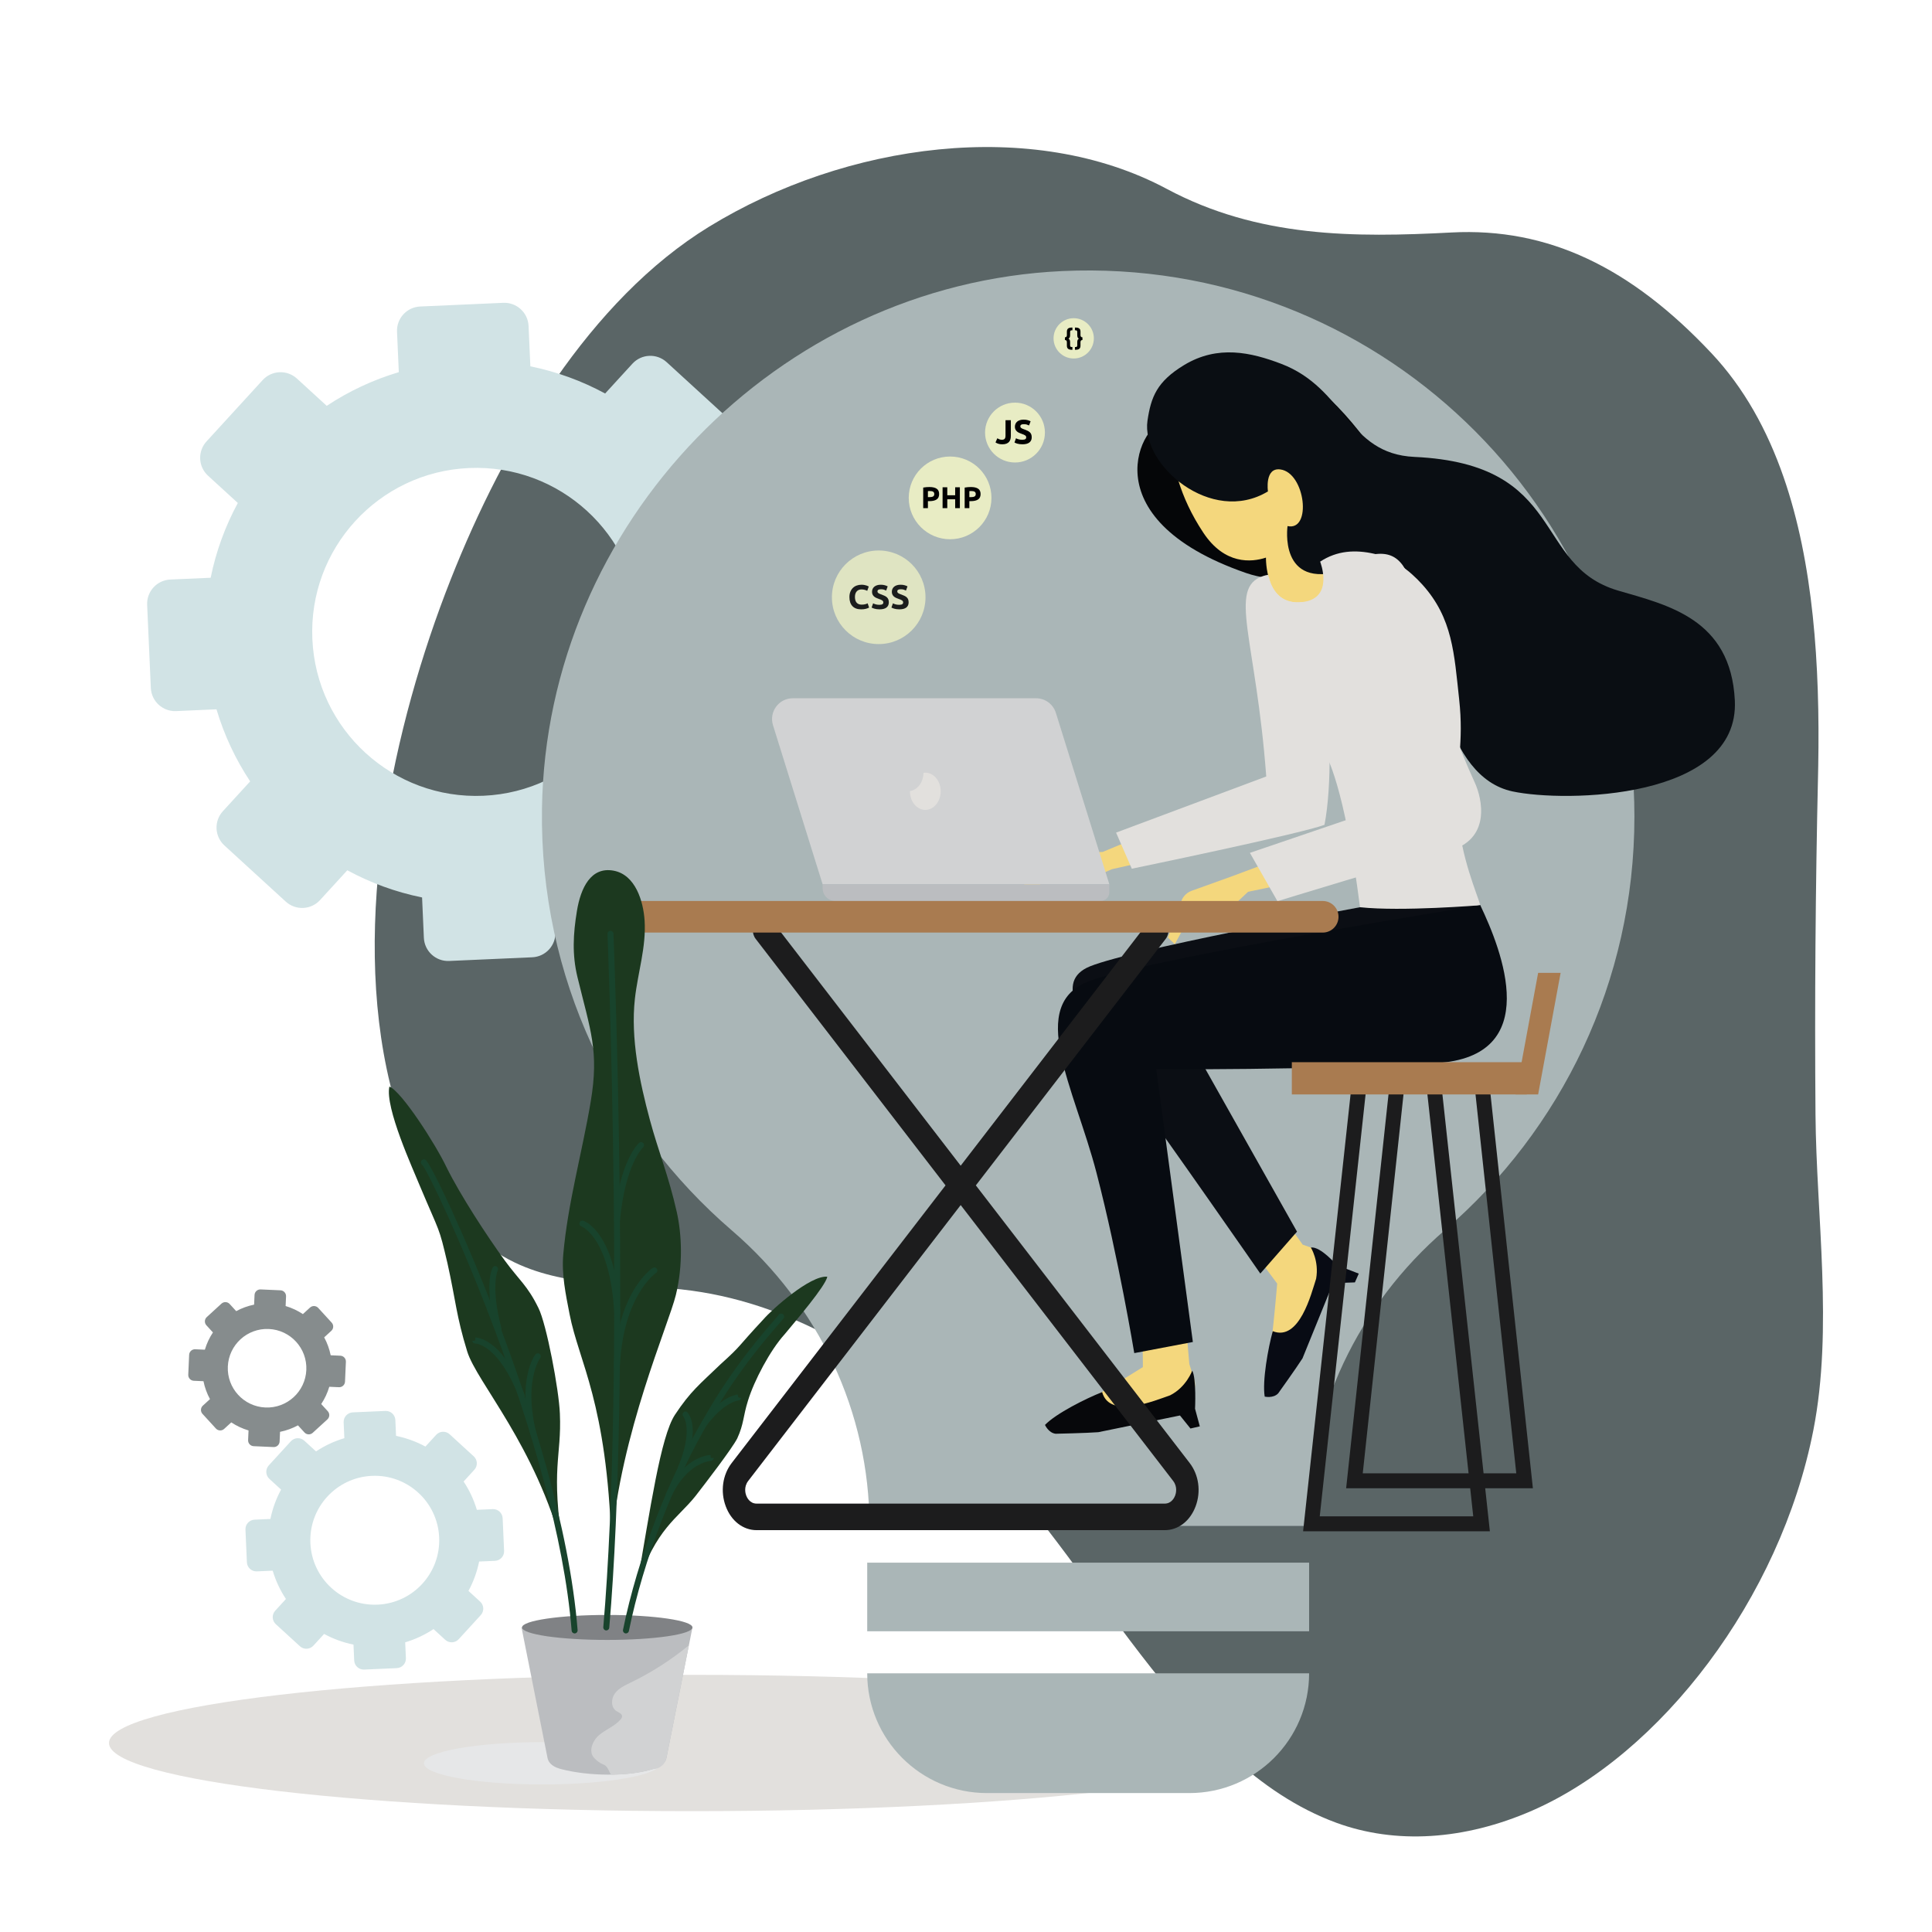 <svg xmlns="http://www.w3.org/2000/svg" xmlns:xlink="http://www.w3.org/1999/xlink" viewBox="0 0 1080 1080" width="1080" height="1080" preserveAspectRatio="xMidYMid meet" style="width: 100%; height: 100%; transform: translate3d(0px, 0px, 0px); content-visibility: visible;"><defs><clipPath id="__lottie_element_2"><rect width="1080" height="1080" x="0" y="0"></rect></clipPath><clipPath id="__lottie_element_4"><path d="M0,0 L1080,0 L1080,1080 L0,1080z"></path></clipPath></defs><g clip-path="url(#__lottie_element_2)"><g clip-path="url(#__lottie_element_4)" transform="matrix(1,0,0,1,0,0)" opacity="1" style="display: block;"><g transform="matrix(1.74,0,0,1.74,195.46,65.024)" opacity="1" style="display: block;"><g opacity="1" transform="matrix(1,0,0,1,238.451,277.73)"><path fill="rgb(90,101,102)" fill-opacity="1" d=" M232.477,42.916 C232.194,6.66 232.466,-29.701 233.296,-66.14 C233.319,-67.105 233.338,-68.071 233.355,-69.037 C233.935,-101.431 231.803,-134.216 222.21,-161.856 C216.98,-176.928 209.531,-190.47 199.093,-201.584 C173.152,-229.209 146.568,-242.04 115.527,-240.41 C84.342,-238.772 53.471,-238.689 24.061,-254.417 C-19.065,-277.48 -79.041,-269.209 -122.985,-242.265 C-161.137,-218.872 -188.73,-172.689 -206.039,-128.809 C-224.441,-82.158 -238.2,-19.17 -225.424,33.299 C-219.627,57.106 -206.023,80.648 -185.396,90.514 C-167.887,98.887 -147.572,96.937 -128.45,99.563 C-94.937,104.169 -64.857,123.065 -39.133,147.78 C0.285,185.651 28.396,252.073 78.498,270.48 C97.55,277.48 119.643,276.114 141.456,266.588 C182.693,248.577 221.165,198.528 231.792,144.361 C238.2,111.702 232.729,75.243 232.477,42.916z"></path></g></g><g transform="matrix(0.077,1.738,-1.738,0.077,441.446,161.75)" opacity="1" style="display: block;"><g opacity="1" transform="matrix(1,0,0,1,105.5,105.5)"><path fill="rgb(209,227,229)" fill-opacity="1" d=" M97.453,-21.155 C97.453,-21.155 84.479,-21.155 84.479,-21.155 C82.375,-29.581 79.049,-37.52 74.692,-44.773 C74.692,-44.773 83.869,-53.95 83.869,-53.95 C86.914,-56.995 86.914,-61.932 83.869,-64.976 C83.869,-64.976 64.977,-83.869 64.977,-83.869 C61.932,-86.914 56.996,-86.914 53.951,-83.869 C53.951,-83.869 44.773,-74.692 44.773,-74.692 C37.521,-79.049 29.582,-82.375 21.156,-84.479 C21.156,-84.479 21.156,-97.453 21.156,-97.453 C21.156,-101.759 17.665,-105.25 13.359,-105.25 C13.359,-105.25 -13.359,-105.25 -13.359,-105.25 C-17.665,-105.25 -21.156,-101.759 -21.156,-97.453 C-21.156,-97.453 -21.156,-84.479 -21.156,-84.479 C-29.581,-82.375 -37.521,-79.049 -44.773,-74.692 C-44.773,-74.692 -53.95,-83.869 -53.95,-83.869 C-56.995,-86.914 -61.932,-86.914 -64.977,-83.869 C-64.977,-83.869 -83.869,-64.976 -83.869,-64.976 C-86.914,-61.932 -86.914,-56.995 -83.869,-53.95 C-83.869,-53.95 -74.692,-44.773 -74.692,-44.773 C-79.049,-37.52 -82.375,-29.581 -84.479,-21.155 C-84.479,-21.155 -97.453,-21.155 -97.453,-21.155 C-101.759,-21.155 -105.25,-17.665 -105.25,-13.358 C-105.25,-13.358 -105.25,13.359 -105.25,13.359 C-105.25,17.665 -101.759,21.156 -97.453,21.156 C-97.453,21.156 -84.479,21.156 -84.479,21.156 C-82.375,29.581 -79.049,37.521 -74.692,44.774 C-74.692,44.774 -83.869,53.951 -83.869,53.951 C-86.914,56.996 -86.914,61.932 -83.869,64.977 C-83.869,64.977 -64.977,83.869 -64.977,83.869 C-61.932,86.914 -56.995,86.914 -53.95,83.869 C-53.95,83.869 -44.773,74.693 -44.773,74.693 C-37.521,79.05 -29.581,82.376 -21.156,84.479 C-21.156,84.479 -21.156,97.454 -21.156,97.454 C-21.156,101.759 -17.665,105.25 -13.359,105.25 C-13.359,105.25 13.359,105.25 13.359,105.25 C17.665,105.25 21.156,101.759 21.156,97.454 C21.156,97.454 21.156,84.479 21.156,84.479 C29.582,82.376 37.521,79.05 44.773,74.693 C44.773,74.693 53.951,83.869 53.951,83.869 C56.996,86.914 61.932,86.914 64.977,83.869 C64.977,83.869 83.869,64.977 83.869,64.977 C86.914,61.932 86.914,56.996 83.869,53.951 C83.869,53.951 74.692,44.774 74.692,44.774 C79.049,37.521 82.375,29.581 84.479,21.156 C84.479,21.156 97.453,21.156 97.453,21.156 C101.759,21.156 105.25,17.665 105.25,13.359 C105.25,13.359 105.25,-13.358 105.25,-13.358 C105.25,-17.665 101.759,-21.155 97.453,-21.155z M0,52.705 C-29.108,52.705 -52.705,29.108 -52.705,0 C-52.705,-29.108 -29.108,-52.705 0,-52.705 C29.108,-52.705 52.705,-29.108 52.705,0 C52.705,29.108 29.108,52.705 0,52.705z"></path></g></g><g transform="matrix(0.077,1.738,-1.738,0.077,278.618,785.484)" opacity="1" style="display: block;"><g opacity="1" transform="matrix(1,0,0,1,41.612,41.612)"><path fill="rgb(209,227,229)" fill-opacity="1" d=" M38.297,-8.314 C38.297,-8.314 33.199,-8.314 33.199,-8.314 C32.372,-11.626 31.065,-14.746 29.353,-17.596 C29.353,-17.596 32.96,-21.202 32.96,-21.202 C34.157,-22.399 34.157,-24.339 32.96,-25.536 C32.96,-25.536 25.535,-32.96 25.535,-32.96 C24.338,-34.157 22.399,-34.157 21.202,-32.96 C21.202,-32.96 17.595,-29.353 17.595,-29.353 C14.745,-31.066 11.625,-32.373 8.314,-33.2 C8.314,-33.2 8.314,-38.299 8.314,-38.299 C8.314,-39.991 6.942,-41.362 5.25,-41.362 C5.25,-41.362 -5.25,-41.362 -5.25,-41.362 C-6.942,-41.362 -8.315,-39.991 -8.315,-38.299 C-8.315,-38.299 -8.315,-33.2 -8.315,-33.2 C-11.626,-32.373 -14.745,-31.066 -17.595,-29.353 C-17.595,-29.353 -21.203,-32.96 -21.203,-32.96 C-22.399,-34.157 -24.338,-34.157 -25.535,-32.96 C-25.535,-32.96 -32.961,-25.536 -32.961,-25.536 C-34.157,-24.339 -34.157,-22.399 -32.961,-21.202 C-32.961,-21.202 -29.354,-17.596 -29.354,-17.596 C-31.065,-14.746 -32.373,-11.626 -33.199,-8.314 C-33.199,-8.314 -38.298,-8.314 -38.298,-8.314 C-39.99,-8.314 -41.362,-6.942 -41.362,-5.25 C-41.362,-5.25 -41.362,5.25 -41.362,5.25 C-41.362,6.941 -39.99,8.314 -38.298,8.314 C-38.298,8.314 -33.199,8.314 -33.199,8.314 C-32.373,11.625 -31.065,14.745 -29.354,17.596 C-29.354,17.596 -32.961,21.202 -32.961,21.202 C-34.157,22.399 -34.157,24.338 -32.961,25.535 C-32.961,25.535 -25.535,32.96 -25.535,32.96 C-24.338,34.156 -22.399,34.156 -21.203,32.96 C-21.203,32.96 -17.595,29.354 -17.595,29.354 C-14.745,31.066 -11.626,32.373 -8.315,33.199 C-8.315,33.199 -8.315,38.298 -8.315,38.298 C-8.315,39.99 -6.942,41.362 -5.25,41.362 C-5.25,41.362 5.25,41.362 5.25,41.362 C6.942,41.362 8.314,39.99 8.314,38.298 C8.314,38.298 8.314,33.199 8.314,33.199 C11.625,32.373 14.745,31.066 17.595,29.354 C17.595,29.354 21.202,32.96 21.202,32.96 C22.399,34.156 24.338,34.156 25.535,32.96 C25.535,32.96 32.96,25.535 32.96,25.535 C34.157,24.338 34.157,22.399 32.96,21.202 C32.96,21.202 29.353,17.596 29.353,17.596 C31.065,14.745 32.372,11.625 33.199,8.314 C33.199,8.314 38.297,8.314 38.297,8.314 C39.99,8.314 41.362,6.941 41.362,5.25 C41.362,5.25 41.362,-5.25 41.362,-5.25 C41.362,-6.942 39.99,-8.314 38.297,-8.314z M0,20.712 C-11.439,20.712 -20.712,11.439 -20.712,0 C-20.712,-11.439 -11.439,-20.713 0,-20.713 C11.439,-20.713 20.712,-11.439 20.712,0 C20.712,11.439 11.439,20.712 0,20.712z"></path></g></g><g transform="matrix(0.077,-1.738,1.738,0.077,103.09,807.142)" opacity="1" style="display: block;"><g opacity="1" transform="matrix(1,0,0,1,25.459,25.459)"><path fill="rgb(134,140,141)" fill-opacity="1" d=" M23.341,-5.067 C23.341,-5.067 20.234,-5.067 20.234,-5.067 C19.73,-7.085 18.934,-8.987 17.89,-10.724 C17.89,-10.724 20.088,-12.922 20.088,-12.922 C20.817,-13.651 20.817,-14.834 20.088,-15.564 C20.088,-15.564 15.563,-20.088 15.563,-20.088 C14.833,-20.817 13.651,-20.817 12.922,-20.088 C12.922,-20.088 10.724,-17.89 10.724,-17.89 C8.987,-18.934 7.085,-19.731 5.067,-20.234 C5.067,-20.234 5.067,-23.342 5.067,-23.342 C5.067,-24.373 4.231,-25.209 3.2,-25.209 C3.2,-25.209 -3.2,-25.209 -3.2,-25.209 C-4.231,-25.209 -5.067,-24.373 -5.067,-23.342 C-5.067,-23.342 -5.067,-20.234 -5.067,-20.234 C-7.085,-19.731 -8.987,-18.934 -10.724,-17.891 C-10.724,-17.891 -12.922,-20.088 -12.922,-20.088 C-13.651,-20.817 -14.834,-20.817 -15.563,-20.088 C-15.563,-20.088 -20.088,-15.564 -20.088,-15.564 C-20.817,-14.834 -20.817,-13.651 -20.088,-12.922 C-20.088,-12.922 -17.89,-10.724 -17.89,-10.724 C-18.934,-8.987 -19.73,-7.085 -20.234,-5.067 C-20.234,-5.067 -23.342,-5.067 -23.342,-5.067 C-24.373,-5.067 -25.209,-4.231 -25.209,-3.2 C-25.209,-3.2 -25.209,3.199 -25.209,3.199 C-25.209,4.23 -24.373,5.067 -23.342,5.067 C-23.342,5.067 -20.234,5.067 -20.234,5.067 C-19.73,7.085 -18.934,8.986 -17.89,10.724 C-17.89,10.724 -20.088,12.922 -20.088,12.922 C-20.817,13.651 -20.817,14.833 -20.088,15.562 C-20.088,15.562 -15.563,20.088 -15.563,20.088 C-14.834,20.817 -13.651,20.817 -12.922,20.088 C-12.922,20.088 -10.724,17.89 -10.724,17.89 C-8.987,18.934 -7.085,19.73 -5.067,20.233 C-5.067,20.233 -5.067,23.342 -5.067,23.342 C-5.067,24.373 -4.231,25.209 -3.2,25.209 C-3.2,25.209 3.2,25.209 3.2,25.209 C4.231,25.209 5.067,24.373 5.067,23.342 C5.067,23.342 5.067,20.233 5.067,20.233 C7.085,19.73 8.987,18.934 10.724,17.89 C10.724,17.89 12.922,20.088 12.922,20.088 C13.651,20.817 14.833,20.817 15.563,20.088 C15.563,20.088 20.088,15.562 20.088,15.562 C20.817,14.833 20.817,13.651 20.088,12.922 C20.088,12.922 17.89,10.724 17.89,10.724 C18.934,8.986 19.73,7.085 20.234,5.067 C20.234,5.067 23.341,5.067 23.341,5.067 C24.373,5.067 25.209,4.23 25.209,3.199 C25.209,3.199 25.209,-3.2 25.209,-3.2 C25.209,-4.231 24.373,-5.067 23.341,-5.067z M0,12.623 C-6.972,12.623 -12.624,6.972 -12.624,0 C-12.624,-6.972 -6.972,-12.624 0,-12.624 C6.972,-12.624 12.624,-6.972 12.624,0 C12.624,6.972 6.972,12.623 0,12.623z"></path></g></g><g transform="matrix(1.74,0,0,1.74,60.488,935.817)" opacity="1" style="display: block;"><g opacity="1" transform="matrix(1,0,0,1,187.579,22.146)"><path fill="rgb(226,224,221)" fill-opacity="1" d=" M187.329,0 C187.329,12.093 103.459,21.896 0,21.896 C-103.459,21.896 -187.329,12.093 -187.329,0 C-187.329,-12.093 -103.459,-21.896 0,-21.896 C103.459,-21.896 187.329,-12.093 187.329,0z"></path></g></g><g transform="matrix(1.74,0,0,1.74,301.168,142.999)" opacity="1" style="display: block;"><g opacity="1" transform="matrix(1,0,0,1,176.125,247.062)"><path fill="rgb(170,182,183)" fill-opacity="1" d=" M115.018,65.919 C87.238,89.895 70.644,124.281 70.644,160.978 C70.644,160.978 -69.88,160.978 -69.88,160.978 C-69.88,160.978 -69.88,160.97 -69.88,160.97 C-69.88,124.393 -86.265,89.982 -114,66.138 C-152.013,33.456 -175.875,-15.203 -175.09,-69.454 C-173.767,-161.026 -99.424,-237.935 -7.94,-242.161 C92.765,-246.812 175.875,-166.542 175.875,-66.861 C175.875,-13.774 152.278,33.762 115.018,65.919z M71.367,172.781 C71.367,172.781 -70.602,172.781 -70.602,172.781 C-70.602,172.781 -70.602,194.836 -70.602,194.836 C-70.602,194.836 71.367,194.836 71.367,194.836 C71.367,194.836 71.367,172.781 71.367,172.781z M71.367,208.335 C71.367,208.335 71.367,208.335 71.367,208.335 C71.367,208.335 -70.602,208.335 -70.602,208.335 C-70.602,229.586 -53.376,246.812 -32.126,246.812 C-32.126,246.812 32.891,246.812 32.891,246.812 C54.141,246.812 71.367,229.586 71.367,208.335z"></path></g></g><g transform="matrix(1.74,0,0,1.74,699.932,675.535)" opacity="1" style="display: block;"><g opacity="1" transform="matrix(1,0,0,1,13.053,29.677)"><path fill="rgb(244,215,125)" fill-opacity="1" d=" M-4.98,-29.427 C-4.98,-29.427 3.203,-18.049 3.203,-18.049 C3.203,-18.049 8.354,-16.239 8.354,-16.239 C10.269,-15.566 12.803,-12.527 12.11,-10.618 C8.561,-0.838 -3.054,25.614 -5.997,29.427 C-5.997,29.427 -9.921,26.16 -8.495,22.833 C-7.068,19.506 -4.995,-5.543 -4.995,-5.543 C-4.995,-5.543 -12.804,-16.038 -12.804,-16.038 C-12.804,-16.038 -4.98,-29.427 -4.98,-29.427z"></path></g></g><g transform="matrix(1.74,0,0,1.74,705.108,696.173)" opacity="1" style="display: block;"><g opacity="1" transform="matrix(1,0,0,1,15.772,24.736)"><path fill="rgb(8,11,20)" fill-opacity="1" d=" M8.423,-18.409 C8.423,-18.409 3.232,-24.486 0.122,-24.051 C0.122,-24.051 2.846,-19.751 1.822,-14.02 C0.281,-9.276 -3.543,6.201 -12.112,2.835 C-13.579,8.143 -15.523,18.781 -14.699,23.851 C-14.699,23.851 -11.954,24.486 -10.37,22.813 C-10.37,22.813 -4.533,14.671 -2.558,11.564 C-2.558,11.564 7.264,-12.6 7.264,-12.6 C7.264,-12.6 14.278,-12.843 14.278,-12.843 C14.278,-12.843 15.522,-15.66 15.522,-15.66 C15.522,-15.66 8.423,-18.409 8.423,-18.409z"></path></g></g><g transform="matrix(1.74,0,0,1.74,589.272,505.59)" opacity="1" style="display: block;"><g opacity="1" transform="matrix(1,0,0,1,70.753,59.418)"><path fill="rgb(11,14,20)" fill-opacity="1" d=" M27.511,-58.525 C27.511,-58.525 -50.235,-44.26 -60.369,-39.018 C-70.503,-33.776 -61.936,-21.471 -48.252,-2.792 C-34.567,15.887 -4.518,59.169 -4.518,59.169 C-4.518,59.169 7.269,45.701 7.269,45.701 C7.269,45.701 -26.473,-14.204 -26.473,-14.204 C-26.473,-14.204 54.539,-12.561 62.522,-21.995 C70.503,-31.427 70.239,-44.127 66.15,-59.169 C66.15,-59.169 27.511,-58.525 27.511,-58.525z"></path></g></g><g transform="matrix(1.74,0,0,1.74,607.149,196.733)" opacity="1" style="display: block;"><g opacity="1" transform="matrix(1,0,0,1,54.713,38.666)"><path fill="rgb(5,6,8)" fill-opacity="1" d=" M-28.838,-16.627 C-36.534,-16.808 -54.463,14.664 -3.296,32.369 C14.177,38.415 47.569,30.983 54.463,21.846 C54.463,21.846 26.766,-38.415 -2.654,-35.485 C-27.216,-33.039 -28.838,-16.627 -28.838,-16.627z"></path></g></g><g transform="matrix(1.708,-0.331,0.331,1.708,566.452,466.346)" opacity="1" style="display: block;"><g opacity="1" transform="matrix(1,0,0,1,40.63,10.007)"><path fill="rgb(244,215,125)" fill-opacity="1" d=" M-40.38,6.126 C-40.38,6.126 -28.774,-1.33 -28.774,-1.33 C-28.774,-1.33 -13.501,1.037 -13.501,1.037 C-13.501,1.037 38.617,-9.757 38.617,-9.757 C38.617,-9.757 40.38,5.517 40.38,5.517 C40.38,5.517 -11.633,7.043 -11.633,7.043 C-11.633,7.043 -17.204,8.298 -17.204,8.298 C-18.825,8.663 -20.523,8.428 -21.984,7.637 C-21.984,7.637 -28.942,3.871 -28.942,3.871 C-28.942,3.871 -39.165,9.757 -39.165,9.757 C-39.165,9.757 -40.38,6.126 -40.38,6.126z"></path></g></g><g transform="matrix(1.708,-0.331,0.331,1.708,598.707,337.734)" opacity="1" style="display: block;"><g opacity="1" transform="matrix(1,0,0,1,41.409,43.706)"><path fill="rgb(226,224,221)" fill-opacity="1" d=" M20.914,-40.842 C8.931,-39.295 14.834,-21.449 9.639,22.583 C9.639,22.583 -41.16,31.11 -41.16,31.11 C-41.16,31.11 -38.408,43.456 -38.408,43.456 C-38.408,43.456 16.652,42.785 25.051,41.398 C34.266,18.586 41.16,-43.456 20.914,-40.842z"></path></g></g><g transform="matrix(1.74,0,0,1.74,651.688,212.989)" opacity="1" style="display: block;"><g opacity="1" transform="matrix(1,0,0,1,28.241,36.48)"><path fill="rgb(244,215,125)" fill-opacity="1" d=" M27.992,23.742 C22.636,28.728 23.497,34.852 15.707,34.528 C3.554,36.23 3.938,20.254 3.938,20.254 C-0.736,21.801 -9.325,22.57 -16.161,12.283 C-23.942,0.575 -26.102,-9.884 -27.253,-19.801 C-27.992,-26.163 -25.305,-30.274 -14.567,-33.246 C-3.828,-36.23 4.13,-32.994 12.915,-21.561 C20.105,-12.176 21.341,9.864 21.341,9.864 C23.234,13.914 27.992,23.742 27.992,23.742z"></path></g></g><g transform="matrix(1.74,0,0,1.74,637.385,192.258)" opacity="1" style="display: block;"><g opacity="1" transform="matrix(1,0,0,1,96.421,73.815)"><path fill="rgb(10,14,19)" fill-opacity="1" d=" M-31.336,-1.056 C-52.081,5.27 -49.089,-15.295 -49.089,-15.295 C-41.212,-13.556 -43.367,-32.428 -51.4,-33.494 C-56.519,-34.173 -55.382,-26.435 -55.382,-26.435 C-73.635,-15.408 -96.171,-35.084 -94.086,-49.15 C-92.96,-56.747 -91.086,-61.732 -82.286,-67.046 C-71.491,-73.564 -60.819,-71.114 -51.147,-67.434 C-30.34,-59.521 -29.993,-38.518 -8.311,-37.517 C40.886,-35.244 29.442,-2.672 57.125,5.432 C73.036,10.09 93.327,14.484 94.612,40.739 C96.172,72.582 40.112,73.564 23.181,69.947 C1.143,65.242 -1.781,28.435 -6.346,14.569 C-11.976,-2.535 -17.597,-5.245 -31.336,-1.056z"></path></g></g><g transform="matrix(1.74,0,0,1.74,699.753,306.778)" opacity="1" style="display: block;"><g opacity="1" transform="matrix(1,0,0,1,36.83,58.421)"><path fill="rgb(226,224,221)" fill-opacity="1" d=" M36.58,56.088 C36.58,56.088 11.23,58.171 -2.06,56.732 C-7.121,17.024 -13.052,7.825 -13.052,7.825 C-26.719,6.128 -30.756,1.741 -30.751,-4.837 C-33.042,-31.37 -36.58,-45.901 -36.58,-45.901 C-34.774,-48.833 -31.359,-49.489 -31.359,-49.489 C-31.359,-49.489 -30.034,-40.195 -20.498,-41.32 C-10.209,-42.534 -14.867,-54.295 -14.867,-54.295 C-9.372,-57.898 -3.527,-58.171 2.526,-56.812 C8.581,-55.454 13.799,-51.544 17.956,-46.937 C27.742,-36.095 28.194,-24.645 29.786,-10.127 C31.379,4.392 28.761,9.92 29.563,27.6 C30.131,40.126 35.78,52.996 36.58,56.088z"></path></g></g><g transform="matrix(1.708,-0.33,0.33,1.708,644.057,480.871)" opacity="1" style="display: block;"><g opacity="1" transform="matrix(1,0,0,1,41.257,14.062)"><path fill="rgb(244,215,125)" fill-opacity="1" d=" M-41.007,11.295 C-41.007,11.295 -34.25,0.17 -34.25,0.17 C-33.381,-1.004 -32.084,-1.787 -30.642,-2.012 C-30.642,-2.012 -16.916,-4.149 -16.916,-4.149 C-16.916,-4.149 40.39,-13.812 40.39,-13.812 C40.39,-13.812 41.007,0.88 41.007,0.88 C41.007,0.88 -12.92,1.751 -12.92,1.751 C-12.92,1.751 -17.991,4.956 -17.991,4.956 C-19.467,5.889 -21.234,6.196 -22.964,5.822 C-22.964,5.822 -31.202,4.038 -31.202,4.038 C-31.202,4.038 -39.23,13.812 -39.23,13.812 C-39.23,13.812 -41.007,11.295 -41.007,11.295z"></path></g></g><g transform="matrix(1.708,-0.33,0.33,1.708,669.522,328.037)" opacity="1" style="display: block;"><g opacity="1" transform="matrix(1,0,0,1,38.87,52.15)"><path fill="rgb(226,224,221)" fill-opacity="1" d=" M7.678,-42.941 C9.998,-48.222 12.264,-51.9 18.605,-51.671 C36.355,-51.03 24.154,-24.689 36.639,26.586 C37.904,31.782 38.62,45.678 23.911,46.506 C9.202,47.334 -32.868,51.9 -32.868,51.9 C-32.868,51.9 -38.621,34.972 -38.621,34.972 C-38.621,34.972 12.973,27.834 12.973,27.834 C12.973,27.834 1.668,-29.27 7.678,-42.941z"></path></g></g><g transform="matrix(1.74,0,0,1.74,429.345,389.898)" opacity="1" style="display: block;"><g opacity="1" transform="matrix(1,0,0,1,54.949,30.133)"><path fill="rgb(209,210,211)" fill-opacity="1" d=" M54.699,29.883 C54.699,29.883 -37.417,29.883 -37.417,29.883 C-37.417,29.883 -53.361,-21.232 -53.361,-21.232 C-54.699,-25.524 -51.493,-29.883 -46.997,-29.883 C-46.997,-29.883 31.153,-29.883 31.153,-29.883 C34.07,-29.883 36.648,-27.986 37.516,-25.201 C37.516,-25.201 54.699,29.883 54.699,29.883z"></path></g></g><g transform="matrix(1.74,0,0,1.74,459.415,493.89)" opacity="1" style="display: block;"><g opacity="1" transform="matrix(1,0,0,1,46.308,2.931)"><path fill="rgb(187,189,192)" fill-opacity="1" d=" M43.222,2.681 C43.222,2.681 -41.963,2.681 -41.963,2.681 C-44.225,2.681 -46.058,0.848 -46.058,-1.414 C-46.058,-1.414 -46.058,-2.681 -46.058,-2.681 C-46.058,-2.681 46.058,-2.681 46.058,-2.681 C46.058,-2.681 46.058,-0.154 46.058,-0.154 C46.058,1.411 44.788,2.681 43.222,2.681z"></path></g></g><g transform="matrix(1.74,0,0,1.74,508.23,431.486)" opacity="1" style="display: block;"><g opacity="1" transform="matrix(1,0,0,1,5.189,6.232)"><path fill="rgb(226,224,221)" fill-opacity="1" d=" M0,-5.982 C-0.204,-5.982 -0.398,-5.939 -0.595,-5.909 C-0.626,-2.886 -2.509,-0.43 -4.933,-0.073 C-4.933,-0.048 -4.939,-0.025 -4.939,0 C-4.939,3.304 -2.728,5.982 0,5.982 C2.728,5.982 4.939,3.304 4.939,0 C4.939,-3.304 2.728,-5.982 0,-5.982z"></path></g></g><g transform="matrix(1.74,0,0,1.74,588.731,741.458)" opacity="1" style="display: block;"><g opacity="1" transform="matrix(1,0,0,1,23.126,16.785)"><path fill="rgb(244,215,125)" fill-opacity="1" d=" M19.577,-16.535 C19.577,-16.535 20.622,-4.663 20.622,-4.663 C20.622,-4.663 22.265,0.543 22.265,0.543 C22.876,2.479 21.966,6.33 20.024,6.921 C10.071,9.952 -18.06,16.535 -22.876,16.47 C-22.876,16.47 -22.617,11.37 -19.099,10.515 C-15.581,9.659 5.699,-3.715 5.699,-3.715 C5.699,-3.715 5.607,-13.764 5.607,-13.764 C5.607,-13.764 19.577,-16.535 19.577,-16.535z"></path></g></g><g transform="matrix(1.74,0,0,1.74,583.72,765.757)" opacity="1" style="display: block;"><g opacity="1" transform="matrix(1,0,0,1,25.12,10.39)"><path fill="rgb(7,8,11)" fill-opacity="1" d=" M23.339,2.099 C23.339,2.099 23.81,-7.602 22.433,-10.14 C22.433,-10.14 20.535,-4.833 15.337,-2.213 C10.617,-0.597 -4.057,5.632 -6.507,-3.242 C-11.633,-1.231 -21.309,3.6 -24.87,7.3 C-24.87,7.3 -23.73,9.877 -21.441,10.14 C-21.441,10.14 -11.428,9.923 -7.757,9.638 C-7.757,9.638 18.495,4.269 18.495,4.269 C18.495,4.269 21.87,8.458 21.87,8.458 C21.87,8.458 24.87,7.762 24.87,7.762 C24.87,7.762 23.339,2.099 23.339,2.099z"></path></g></g><g transform="matrix(1.74,0,0,1.74,572.85,505.588)" opacity="1" style="display: block;"><g opacity="1" transform="matrix(1,0,0,1,83.571,72.197)"><path fill="rgb(7,11,17)" fill-opacity="1" d=" M62.771,-71.947 C69.691,-57.448 83.322,-23.258 48.553,-21.216 C8.524,-18.863 -41.335,-19.277 -41.335,-19.277 C-41.335,-19.277 -29.567,68.374 -29.567,68.374 C-29.567,68.374 -48.39,71.947 -48.39,71.947 C-48.39,71.947 -53.45,41.269 -60.533,13.988 C-67.616,-13.294 -83.321,-40.179 -62.565,-47.68 C-41.809,-55.182 62.771,-71.947 62.771,-71.947z"></path></g></g><g transform="matrix(1.74,0,0,1.74,402.182,511.174)" opacity="1" style="display: block;"><g opacity="1" transform="matrix(1,0,0,1,77.498,99.032)"><path fill="rgb(28,28,29)" fill-opacity="1" d=" M65.548,98.782 C65.548,98.782 -65.548,98.782 -65.548,98.782 C-69.916,98.782 -73.724,95.837 -75.486,91.095 C-77.248,86.353 -76.511,81.03 -73.565,77.206 C-73.565,77.206 -4.869,-11.985 -4.869,-11.985 C-4.869,-11.985 -65.855,-91.167 -65.855,-91.167 C-67.194,-92.906 -67.092,-95.604 -65.625,-97.194 C-64.16,-98.782 -61.885,-98.662 -60.546,-96.921 C-60.546,-96.921 0.001,-18.309 0.001,-18.309 C0.001,-18.309 60.548,-96.921 60.548,-96.921 C61.887,-98.66 64.162,-98.781 65.626,-97.194 C67.093,-95.604 67.194,-92.906 65.855,-91.167 C65.855,-91.167 4.871,-11.985 4.871,-11.985 C4.871,-11.985 73.566,77.206 73.566,77.206 C76.512,81.03 77.249,86.353 75.488,91.094 C73.726,95.836 69.916,98.782 65.548,98.782z M0.001,-5.662 C0.001,-5.662 -68.257,82.961 -68.257,82.961 C-69.755,84.904 -69.132,87.044 -68.906,87.652 C-68.679,88.262 -67.769,90.251 -65.548,90.251 C-65.548,90.251 65.548,90.251 65.548,90.251 C67.769,90.251 68.68,88.262 68.907,87.652 C69.133,87.043 69.757,84.904 68.258,82.961 C68.258,82.961 0.001,-5.662 0.001,-5.662z"></path></g></g><g transform="matrix(1.74,0,0,1.74,325.388,503.221)" opacity="1" style="display: block;"><g opacity="1" transform="matrix(1,0,0,1,121.633,5.326)"><path fill="rgb(169,123,80)" fill-opacity="1" d=" M116.307,5.076 C116.307,5.076 -116.307,5.076 -116.307,5.076 C-119.11,5.076 -121.383,2.804 -121.383,0 C-121.383,-2.804 -119.11,-5.076 -116.307,-5.076 C-116.307,-5.076 116.307,-5.076 116.307,-5.076 C119.111,-5.076 121.383,-2.804 121.383,0 C121.383,2.804 119.111,5.076 116.307,5.076z"></path></g></g><g transform="matrix(1.74,0,0,1.74,752.067,608.979)" opacity="1" style="display: block;"><g opacity="1" transform="matrix(1,0,0,1,30.247,64.195)"><path fill="rgb(28,28,29)" fill-opacity="1" d=" M29.998,63.945 C29.998,63.945 -29.998,63.945 -29.998,63.945 C-29.998,63.945 -16.239,-63.945 -16.239,-63.945 C-16.239,-63.945 -11.473,-63.432 -11.473,-63.432 C-11.473,-63.432 -24.66,59.151 -24.66,59.151 C-24.66,59.151 24.66,59.151 24.66,59.151 C24.66,59.151 11.517,-63.025 11.517,-63.025 C11.517,-63.025 16.283,-63.537 16.283,-63.537 C16.283,-63.537 29.998,63.945 29.998,63.945z"></path></g></g><g transform="matrix(1.74,0,0,1.74,728.012,597.682)" opacity="1" style="display: block;"><g opacity="1" transform="matrix(1,0,0,1,30.25,74.352)"><path fill="rgb(28,28,29)" fill-opacity="1" d=" M30.001,74.102 C30.001,74.102 -30.001,74.102 -30.001,74.102 C-30.001,74.102 -13.902,-74.102 -13.902,-74.102 C-13.902,-74.102 13.902,-74.102 13.902,-74.102 C13.902,-74.102 30.001,74.102 30.001,74.102z M-24.656,69.307 C-24.656,69.307 24.657,69.307 24.657,69.307 C24.657,69.307 9.6,-69.307 9.6,-69.307 C9.6,-69.307 -9.598,-69.307 -9.598,-69.307 C-9.598,-69.307 -24.656,69.307 -24.656,69.307z"></path></g></g><g transform="matrix(1.74,0,0,1.74,721.707,593.328)" opacity="1" style="display: block;"><g opacity="1" transform="matrix(1,0,0,1,37.984,5.43)"><path fill="rgb(169,123,80)" fill-opacity="1" d=" M37.734,5.18 C37.734,5.18 -37.734,5.18 -37.734,5.18 C-37.734,5.18 -37.734,-5.18 -37.734,-5.18 C-37.734,-5.18 37.734,-5.18 37.734,-5.18 C37.734,-5.18 37.734,5.18 37.734,5.18z"></path></g></g><g transform="matrix(1.74,0,0,1.74,846.819,543.382)" opacity="1" style="display: block;"><g opacity="1" transform="matrix(1,0,0,1,7.477,19.782)"><path fill="rgb(169,123,80)" fill-opacity="1" d=" M0,19.532 C0,19.532 -7.227,19.532 -7.227,19.532 C-7.227,19.532 0,-19.532 0,-19.532 C0,-19.532 7.227,-19.532 7.227,-19.532 C7.227,-19.532 0,19.532 0,19.532z"></path></g></g><g transform="matrix(1.74,0,0,1.74,236.539,973.438)" opacity="1" style="display: block;"><g opacity="1" transform="matrix(1,0,0,1,38.246,7.045)"><path fill="rgb(230,231,232)" fill-opacity="1" d=" M37.997,-0.001 C37.997,3.752 20.984,6.794 -0.001,6.794 C-20.985,6.794 -37.997,3.752 -37.997,-0.001 C-37.997,-3.753 -20.985,-6.794 -0.001,-6.794 C20.984,-6.794 37.997,-3.753 37.997,-0.001z"></path></g></g><g transform="matrix(1.74,0,0,1.74,291.089,902.332)" opacity="1" style="display: block;"><g opacity="1" transform="matrix(1,0,0,1,27.71,28.248)"><path fill="rgb(187,189,192)" fill-opacity="1" d=" M14.689,21.537 C6.605,23.985 -5.909,23.813 -14.688,21.537 C-16.769,20.998 -18.687,20.019 -19.107,17.911 C-19.107,17.911 -27.46,-23.986 -27.46,-23.986 C-27.46,-23.986 27.46,-23.986 27.46,-23.986 C27.46,-23.986 19.109,17.911 19.109,17.911 C18.689,20.019 16.747,20.914 14.689,21.537z"></path></g><g opacity="1" transform="matrix(1,0,0,1,27.796,4.262)"><path fill="rgb(128,130,133)" fill-opacity="1" d=" M27.375,0.001 C27.375,-2.215 15.119,-4.012 0,-4.012 C-15.119,-4.012 -27.375,-2.215 -27.375,0.001 C-27.375,2.216 -15.119,4.012 0,4.012 C15.119,4.012 27.375,2.216 27.375,0.001z"></path></g><g opacity="1" transform="matrix(1,0,0,1,37.846,30.78)"><path fill="rgb(209,210,211)" fill-opacity="1" d=" M16.181,-20.779 C10.453,-16.078 4.176,-12.047 -2.493,-8.82 C-4.384,-7.905 -6.394,-6.984 -7.624,-5.281 C-8.853,-3.577 -8.896,-0.816 -7.135,0.327 C-6.391,0.811 -5.283,1.162 -5.284,2.049 C-5.285,2.442 -5.533,2.787 -5.792,3.083 C-7.649,5.205 -10.459,6.216 -12.622,8.025 C-14.785,9.834 -16.18,13.318 -14.273,15.395 C-13.416,16.329 -12.356,17.121 -11.171,17.572 C-9.617,18.162 -9.276,20.77 -8.667,20.771 C-0.44,20.778 4.552,19.006 4.552,19.006 C6.701,19.006 8.553,17.489 8.973,15.38 C8.973,15.38 16.181,-20.779 16.181,-20.779z"></path></g></g><g transform="matrix(1.74,0,0,1.74,313.438,483.904)" opacity="1" style="display: block;"><g opacity="1" transform="matrix(1,0,0,1,19.792,108.971)"><path fill="rgb(28,57,31)" fill-opacity="1" d=" M-14.406,-73.147 C-16.166,-80.397 -15.792,-87.064 -14.579,-94.425 C-13.366,-101.786 -10.123,-108.721 -2.789,-107.356 C4.23,-106.049 6.756,-97.51 7.159,-91.353 C7.719,-82.81 4.973,-74.603 4.041,-66.199 C2.629,-53.469 5.546,-39.556 8.884,-27.191 C11.56,-17.273 14.902,-9.252 17.503,2.332 C19.102,9.453 19.542,19.351 17.211,28.93 C14.857,38.605 -0.524,73.219 -3.512,108.721 C-4.933,63.318 -13.949,50.59 -16.948,35.101 C-18.186,28.708 -19.542,22.373 -18.966,15.886 C-17.497,-0.651 -12.913,-16.737 -10.158,-33.109 C-7.404,-49.481 -10.245,-56.007 -14.406,-73.147z"></path></g><g opacity="1" transform="matrix(1,0,0,1,18.129,133.304)"><path fill="rgb(24,67,44)" fill-opacity="1" d=" M-3.485,112.395 C-3.512,112.395 -3.542,112.394 -3.57,112.391 C-4.099,112.346 -4.492,111.879 -4.446,111.349 C2.563,29.836 -3.04,-109.971 -3.098,-111.373 C-3.119,-111.904 -2.707,-112.352 -2.175,-112.374 C-1.659,-112.395 -1.196,-111.982 -1.175,-111.451 C-1.117,-110.047 4.491,29.88 -2.528,111.515 C-2.571,112.016 -2.99,112.395 -3.485,112.395z"></path></g><g opacity="1" transform="matrix(1,0,0,1,24.116,145.452)"><path fill="rgb(24,67,44)" fill-opacity="1" d=" M-6.08,16.503 C-6.095,16.503 -6.109,16.503 -6.124,16.502 C-6.656,16.479 -7.066,16.028 -7.043,15.497 C-5.967,-8.471 4.978,-15.906 5.444,-16.212 C5.889,-16.503 6.485,-16.378 6.777,-15.934 C7.067,-15.489 6.943,-14.894 6.501,-14.601 C6.394,-14.531 -4.092,-7.306 -5.119,15.583 C-5.143,16.1 -5.569,16.503 -6.08,16.503z"></path></g><g opacity="1" transform="matrix(1,0,0,1,12.533,129.248)"><path fill="rgb(24,67,44)" fill-opacity="1" d=" M5.648,15.337 C5.142,15.337 4.717,14.941 4.687,14.431 C3.248,-9.899 -5.781,-13.313 -5.872,-13.346 C-6.371,-13.518 -6.641,-14.062 -6.473,-14.563 C-6.306,-15.064 -5.775,-15.337 -5.27,-15.174 C-4.849,-15.039 5.08,-11.542 6.609,14.317 C6.641,14.848 6.236,15.304 5.705,15.335 C5.686,15.336 5.667,15.337 5.648,15.337z"></path></g><g opacity="1" transform="matrix(1,0,0,1,21.988,101.698)"><path fill="rgb(24,67,44)" fill-opacity="1" d=" M-3.893,12.985 C-3.924,12.985 -3.955,12.985 -3.986,12.981 C-4.516,12.93 -4.903,12.46 -4.852,11.93 C-3.04,-6.936 2.94,-12.411 3.193,-12.635 C3.592,-12.986 4.2,-12.948 4.552,-12.549 C4.903,-12.152 4.867,-11.547 4.472,-11.195 C4.39,-11.12 -1.213,-5.813 -2.936,12.115 C-2.984,12.613 -3.402,12.985 -3.893,12.985z"></path></g></g><g transform="matrix(1.74,0,0,1.74,214.654,606.957)" opacity="1" style="display: block;"><g opacity="1" transform="matrix(1,0,0,1,28.921,74.752)"><path fill="rgb(28,57,31)" fill-opacity="1" d=" M-17.453,-42.72 C-19.567,-47.953 -28.671,-67.746 -27.188,-74.501 C-23.271,-72.941 -12.372,-56.052 -8.791,-48.488 C-4.438,-39.695 4.047,-26.639 9.866,-18.641 C14.542,-12.241 17.198,-10.559 20.698,-3.364 C23.281,1.741 27.3,22.941 27.586,30.564 C28.199,44.8 24.51,47.62 28.671,74.501 C19.789,40.695 0.86,20.559 -2.203,10.546 C-5.719,-0.878 -5.819,-5.518 -8.528,-17.73 C-11.389,-29.907 -10.766,-26.828 -17.453,-42.72z"></path></g><g opacity="1" transform="matrix(1,0,0,1,36.998,99.757)"><path fill="rgb(24,67,44)" fill-opacity="1" d=" M24.245,76.186 C23.747,76.186 23.326,75.802 23.286,75.299 C18.505,14.72 -20.988,-69.652 -24.663,-74.326 C-24.748,-74.377 -24.828,-74.441 -24.896,-74.52 C-25.247,-74.92 -25.207,-75.529 -24.807,-75.88 C-24.533,-76.118 -24.109,-76.186 -23.771,-76.05 C-22.148,-75.39 -10.494,-50.729 -0.272,-23.868 C9.894,2.846 22.567,41.712 25.206,75.146 C25.247,75.676 24.851,76.14 24.322,76.182 C24.295,76.184 24.27,76.186 24.245,76.186z M-23.542,-74.428 C-23.588,-74.389 -23.636,-74.354 -23.686,-74.325 C-23.637,-74.353 -23.589,-74.388 -23.542,-74.428z M-23.54,-74.43 C-23.54,-74.429 -23.541,-74.429 -23.541,-74.429 C-23.541,-74.429 -23.54,-74.429 -23.54,-74.43z"></path></g><g opacity="1" transform="matrix(1,0,0,1,46.6,99.552)"><path fill="rgb(24,67,44)" fill-opacity="1" d=" M1.546,13.738 C1.118,13.738 0.728,13.451 0.615,13.017 C-3.853,-4.197 1.424,-12.901 2.296,-13.452 C2.744,-13.738 3.34,-13.604 3.624,-13.154 C3.853,-12.793 3.811,-12.338 3.554,-12.026 C3.3,-11.67 -1.852,-4.152 2.479,12.534 C2.612,13.049 2.304,13.574 1.789,13.708 C1.708,13.729 1.626,13.738 1.546,13.738z"></path></g><g opacity="1" transform="matrix(1,0,0,1,36.861,90.734)"><path fill="rgb(24,67,44)" fill-opacity="1" d=" M7.417,9.866 C7.033,9.866 6.671,9.636 6.521,9.258 C0.015,-7.155 -6.815,-7.91 -7.573,-7.943 C-8.024,-7.961 -8.429,-8.294 -8.508,-8.739 C-8.508,-8.739 -7.56,-8.906 -7.56,-8.906 C-7.56,-8.906 -7.5,-9.866 -7.5,-9.866 C-6.048,-9.806 1.501,-8.631 8.312,8.549 C8.508,9.042 8.266,9.602 7.771,9.799 C7.655,9.845 7.535,9.866 7.417,9.866z"></path></g><g opacity="1" transform="matrix(1,0,0,1,35.043,68.421)"><path fill="rgb(24,67,44)" fill-opacity="1" d=" M1.745,10.624 C1.318,10.624 0.928,10.34 0.814,9.907 C-2.812,-3.828 -0.611,-10.071 0.278,-10.428 C0.773,-10.624 1.331,-10.385 1.529,-9.891 C1.64,-9.613 1.614,-9.315 1.48,-9.072 C1.344,-8.758 -0.755,-3.584 2.676,9.417 C2.811,9.931 2.505,10.457 1.992,10.592 C1.909,10.613 1.827,10.624 1.745,10.624z"></path></g></g><g transform="matrix(1.74,0,0,1.74,347.647,712.318)" opacity="1" style="display: block;"><g opacity="1" transform="matrix(1,0,0,1,35.422,50.09)"><path fill="rgb(28,57,31)" fill-opacity="1" d=" M10.046,-35.609 C12.785,-38.79 25.096,-49.84 30.574,-49.303 C29.935,-46.212 20.585,-35.326 16.873,-30.824 C12.191,-25.67 7.081,-15.953 5.089,-9.499 C3.455,-4.322 3.816,-2.119 1.635,2.65 C-0.026,5.913 -8.619,17.098 -11.801,21.186 C-17.747,28.616 -24.28,31.309 -30.574,49.84 C-26.373,25.634 -22.99,2.064 -18.384,-4.941 C-13.342,-12.558 -10.438,-14.721 -3.676,-21.232 C3.306,-27.524 1.232,-26.171 10.046,-35.609z"></path></g><g opacity="1" transform="matrix(1,0,0,1,26.247,63.957)"><path fill="rgb(24,67,44)" fill-opacity="1" d=" M-24.946,51.433 C-25.009,51.433 -25.075,51.426 -25.14,51.414 C-25.661,51.308 -25.996,50.8 -25.891,50.279 C-21.239,27.345 -11.121,1.012 0.516,-18.445 C9.317,-33.924 19.047,-45.041 22.709,-49.225 C23.271,-49.867 23.804,-50.477 23.995,-50.723 C24.171,-51.178 24.675,-51.433 25.149,-51.301 C25.469,-51.213 25.727,-50.96 25.822,-50.642 C25.996,-50.059 25.962,-50.019 24.157,-47.958 C20.53,-43.812 10.895,-32.804 2.179,-17.474 C-9.363,1.826 -19.391,27.927 -24.003,50.662 C-24.096,51.119 -24.498,51.433 -24.946,51.433z"></path></g><g opacity="1" transform="matrix(1,0,0,1,21.749,64.896)"><path fill="rgb(24,67,44)" fill-opacity="1" d=" M-6.684,6.86 C-6.824,6.86 -6.967,6.829 -7.102,6.763 C-7.581,6.533 -7.781,5.956 -7.55,5.477 C-2.154,-5.677 5.283,-6.756 6.719,-6.86 C6.719,-6.86 6.818,-5.903 6.818,-5.903 C6.818,-5.903 7.781,-5.869 7.781,-5.869 C7.763,-5.377 7.348,-4.975 6.857,-4.939 C6.09,-4.884 -0.777,-4.1 -5.816,6.316 C-5.982,6.66 -6.326,6.86 -6.684,6.86z"></path></g><g opacity="1" transform="matrix(1,0,0,1,21.814,53.567)"><path fill="rgb(24,67,44)" fill-opacity="1" d=" M-2.851,9.609 C-2.974,9.609 -3.098,9.586 -3.219,9.536 C-3.71,9.334 -3.943,8.77 -3.74,8.278 C1.016,-3.237 -1.81,-7.516 -2.031,-7.82 C-2.314,-8.09 -2.415,-8.518 -2.252,-8.898 C-2.041,-9.386 -1.472,-9.609 -0.986,-9.403 C-0.93,-9.378 3.943,-5.287 -1.962,9.013 C-2.116,9.385 -2.473,9.609 -2.851,9.609z"></path></g><g opacity="1" transform="matrix(1,0,0,1,31.895,43.724)"><path fill="rgb(24,67,44)" fill-opacity="1" d=" M-5.35,5.099 C-5.552,5.099 -5.758,5.036 -5.932,4.904 C-6.355,4.582 -6.439,3.978 -6.117,3.554 C-0.527,-3.815 4.046,-4.931 5.314,-5.099 C5.314,-5.099 5.494,-4.153 5.494,-4.153 C5.494,-4.153 6.438,-3.966 6.438,-3.966 C6.357,-3.561 5.976,-3.244 5.567,-3.189 C4.796,-3.089 0.689,-2.231 -4.583,4.718 C-4.773,4.967 -5.058,5.099 -5.35,5.099z"></path></g></g><g style="display: none;" transform="matrix(1.74,0,0,1.74,496.059,-23.12)" opacity="0"><g opacity="1" transform="matrix(1,0,0,1,22.59,22.59)"><path fill="rgb(232,236,196)" fill-opacity="1" d=" M22.34,0 C22.34,-12.338 12.338,-22.34 0,-22.34 C-12.338,-22.34 -22.34,-12.338 -22.34,0 C-22.34,12.338 -12.338,22.34 0,22.34 C12.338,22.34 22.34,12.338 22.34,0z"></path></g><g opacity="1" transform="matrix(1,0,0,1,12.476,22.621)"><path fill="rgb(0,0,0)" fill-opacity="1" d=" M-5.031,-1.328 C-5.031,-1.328 4.195,-5.224 4.195,-5.224 C4.195,-5.224 5.031,-2.628 5.031,-2.628 C5.031,-2.628 -1.706,0 -1.706,0 C-1.706,0 5.031,2.629 5.031,2.629 C5.031,2.629 4.195,5.224 4.195,5.224 C4.195,5.224 -5.031,1.326 -5.031,1.326 C-5.031,1.326 -5.031,-1.328 -5.031,-1.328z"></path></g><g opacity="1" transform="matrix(1,0,0,1,23.247,22.631)"><path fill="rgb(0,0,0)" fill-opacity="1" d=" M-1.942,10.385 C-1.942,10.385 -5.225,10.385 -5.225,10.385 C-5.225,10.385 1.986,-10.385 1.986,-10.385 C1.986,-10.385 5.225,-10.385 5.225,-10.385 C5.225,-10.385 -1.942,10.385 -1.942,10.385z"></path></g><g opacity="1" transform="matrix(1,0,0,1,34.018,22.621)"><path fill="rgb(0,0,0)" fill-opacity="1" d=" M5.032,1.325 C5.032,1.325 -4.196,5.225 -4.196,5.225 C-4.196,5.225 -5.032,2.629 -5.032,2.629 C-5.032,2.629 1.707,-0.001 1.707,-0.001 C1.707,-0.001 -5.032,-2.627 -5.032,-2.627 C-5.032,-2.627 -4.196,-5.225 -4.196,-5.225 C-4.196,-5.225 5.032,-1.327 5.032,-1.327 C5.032,-1.327 5.032,1.325 5.032,1.325z"></path></g></g><g style="display: none;" transform="matrix(1.74,0,0,1.74,488.206,-29.695)" opacity="0"><g opacity="1" transform="matrix(1,0,0,1,26.805,26.805)"><path fill="rgb(232,236,196)" fill-opacity="1" d=" M26.555,0 C26.555,-14.666 14.665,-26.555 -0.001,-26.555 C-14.666,-26.555 -26.555,-14.666 -26.555,0 C-26.555,14.666 -14.666,26.555 -0.001,26.555 C14.665,26.555 26.555,14.666 26.555,0z"></path></g><g opacity="1" transform="matrix(1,0,0,1,11.993,26.178)"><path fill="rgb(0,0,0)" fill-opacity="1" d=" M1.074,-4.109 C1.194,-3.697 1.327,-3.232 1.472,-2.714 C1.619,-2.196 1.774,-1.661 1.939,-1.109 C2.105,-0.556 2.273,-0.002 2.444,0.551 C2.614,1.104 2.78,1.617 2.94,2.089 C3.072,1.577 3.206,1.017 3.343,0.414 C3.478,-0.189 3.607,-0.811 3.728,-1.454 C3.849,-2.098 3.969,-2.739 4.085,-3.378 C4.201,-4.016 4.309,-4.631 4.41,-5.224 C4.41,-5.224 6.853,-5.224 6.853,-5.224 C6.5,-3.475 6.093,-1.701 5.633,0.099 C5.173,1.898 4.675,3.606 4.138,5.224 C4.138,5.224 1.987,5.224 1.987,5.224 C1.636,4.26 1.295,3.248 0.964,2.187 C0.633,1.127 0.306,0.062 -0.015,-1.003 C-0.337,0.062 -0.658,1.127 -0.981,2.187 C-1.303,3.248 -1.64,4.26 -1.992,5.224 C-1.992,5.224 -4.142,5.224 -4.142,5.224 C-4.678,3.606 -5.175,1.898 -5.634,0.099 C-6.093,-1.701 -6.499,-3.475 -6.853,-5.224 C-6.853,-5.224 -4.305,-5.224 -4.305,-5.224 C-4.203,-4.631 -4.093,-4.016 -3.971,-3.378 C-3.85,-2.739 -3.724,-2.098 -3.592,-1.454 C-3.461,-0.811 -3.327,-0.189 -3.191,0.414 C-3.055,1.017 -2.915,1.577 -2.775,2.089 C-2.593,1.597 -2.417,1.074 -2.245,0.521 C-2.074,-0.032 -1.908,-0.585 -1.747,-1.138 C-1.586,-1.691 -1.438,-2.224 -1.301,-2.737 C-1.165,-3.25 -1.042,-3.707 -0.931,-4.109 C-0.931,-4.109 1.074,-4.109 1.074,-4.109z"></path></g><g opacity="1" transform="matrix(1,0,0,1,26.694,26.178)"><path fill="rgb(0,0,0)" fill-opacity="1" d=" M1.074,-4.109 C1.194,-3.697 1.327,-3.232 1.472,-2.714 C1.619,-2.196 1.774,-1.661 1.939,-1.109 C2.105,-0.556 2.273,-0.002 2.444,0.551 C2.614,1.104 2.78,1.617 2.94,2.089 C3.072,1.577 3.206,1.017 3.343,0.414 C3.478,-0.189 3.607,-0.811 3.728,-1.454 C3.849,-2.098 3.969,-2.739 4.085,-3.378 C4.201,-4.016 4.309,-4.631 4.41,-5.224 C4.41,-5.224 6.853,-5.224 6.853,-5.224 C6.5,-3.475 6.093,-1.701 5.633,0.099 C5.173,1.898 4.675,3.606 4.138,5.224 C4.138,5.224 1.987,5.224 1.987,5.224 C1.636,4.26 1.295,3.248 0.964,2.187 C0.633,1.127 0.306,0.062 -0.015,-1.003 C-0.337,0.062 -0.658,1.127 -0.981,2.187 C-1.303,3.248 -1.64,4.26 -1.992,5.224 C-1.992,5.224 -4.142,5.224 -4.142,5.224 C-4.678,3.606 -5.175,1.898 -5.634,0.099 C-6.093,-1.701 -6.499,-3.475 -6.853,-5.224 C-6.853,-5.224 -4.305,-5.224 -4.305,-5.224 C-4.203,-4.631 -4.093,-4.016 -3.971,-3.378 C-3.85,-2.739 -3.724,-2.098 -3.592,-1.454 C-3.461,-0.811 -3.327,-0.189 -3.191,0.414 C-3.055,1.017 -2.915,1.577 -2.775,2.089 C-2.593,1.597 -2.417,1.074 -2.245,0.521 C-2.074,-0.032 -1.908,-0.585 -1.747,-1.138 C-1.586,-1.691 -1.438,-2.224 -1.301,-2.737 C-1.165,-3.25 -1.042,-3.707 -0.931,-4.109 C-0.931,-4.109 1.074,-4.109 1.074,-4.109z"></path></g><g opacity="1" transform="matrix(1,0,0,1,41.396,26.178)"><path fill="rgb(0,0,0)" fill-opacity="1" d=" M1.074,-4.109 C1.194,-3.697 1.327,-3.232 1.472,-2.714 C1.619,-2.196 1.774,-1.661 1.939,-1.109 C2.105,-0.556 2.273,-0.002 2.444,0.551 C2.614,1.104 2.78,1.617 2.94,2.089 C3.072,1.577 3.206,1.017 3.343,0.414 C3.478,-0.189 3.607,-0.811 3.728,-1.454 C3.849,-2.098 3.969,-2.739 4.085,-3.378 C4.201,-4.016 4.309,-4.631 4.41,-5.224 C4.41,-5.224 6.853,-5.224 6.853,-5.224 C6.5,-3.475 6.093,-1.701 5.633,0.099 C5.173,1.898 4.675,3.606 4.138,5.224 C4.138,5.224 1.987,5.224 1.987,5.224 C1.636,4.26 1.295,3.248 0.964,2.187 C0.633,1.127 0.306,0.062 -0.015,-1.003 C-0.337,0.062 -0.658,1.127 -0.981,2.187 C-1.303,3.248 -1.64,4.26 -1.992,5.224 C-1.992,5.224 -4.142,5.224 -4.142,5.224 C-4.678,3.606 -5.175,1.898 -5.634,0.099 C-6.093,-1.701 -6.499,-3.475 -6.853,-5.224 C-6.853,-5.224 -4.305,-5.224 -4.305,-5.224 C-4.203,-4.631 -4.093,-4.016 -3.971,-3.378 C-3.85,-2.739 -3.724,-2.098 -3.592,-1.454 C-3.461,-0.811 -3.327,-0.189 -3.191,0.414 C-3.055,1.017 -2.915,1.577 -2.775,2.089 C-2.593,1.597 -2.417,1.074 -2.245,0.521 C-2.074,-0.032 -1.908,-0.585 -1.747,-1.138 C-1.586,-1.691 -1.438,-2.224 -1.301,-2.737 C-1.165,-3.25 -1.042,-3.707 -0.931,-4.109 C-0.931,-4.109 1.074,-4.109 1.074,-4.109z"></path></g></g><g style="display: none;" transform="matrix(1.74,0,0,1.74,500.995,-15.315)" opacity="0.001"><g opacity="1" transform="matrix(1,0,0,1,19.103,19.103)"><path fill="rgb(232,236,196)" fill-opacity="1" d=" M18.853,0 C18.853,-10.412 10.413,-18.853 0,-18.853 C-10.412,-18.853 -18.853,-10.412 -18.853,0 C-18.853,10.412 -10.412,18.853 0,18.853 C10.413,18.853 18.853,10.412 18.853,0z"></path></g><g opacity="1" transform="matrix(1,0,0,1,9.287,18.534)"><path fill="rgb(0,0,0)" fill-opacity="1" d=" M1.381,-3.653 C1.381,-3.653 3.025,-3.653 3.025,-3.653 C3.025,-3.653 3.025,3.653 3.025,3.653 C3.025,3.653 1.381,3.653 1.381,3.653 C1.381,3.653 1.381,0.554 1.381,0.554 C1.381,0.554 -1.382,0.554 -1.382,0.554 C-1.382,0.554 -1.382,3.653 -1.382,3.653 C-1.382,3.653 -3.025,3.653 -3.025,3.653 C-3.025,3.653 -3.025,-3.653 -3.025,-3.653 C-3.025,-3.653 -1.382,-3.653 -1.382,-3.653 C-1.382,-3.653 -1.382,-0.859 -1.382,-0.859 C-1.382,-0.859 1.381,-0.859 1.381,-0.859 C1.381,-0.859 1.381,-3.653 1.381,-3.653z"></path></g><g opacity="1" transform="matrix(1,0,0,1,16.393,18.534)"><path fill="rgb(0,0,0)" fill-opacity="1" d=" M3.026,-3.653 C3.026,-3.653 3.026,-2.251 3.026,-2.251 C3.026,-2.251 0.822,-2.251 0.822,-2.251 C0.822,-2.251 0.822,3.653 0.822,3.653 C0.822,3.653 -0.823,3.653 -0.823,3.653 C-0.823,3.653 -0.823,-2.251 -0.823,-2.251 C-0.823,-2.251 -3.026,-2.251 -3.026,-2.251 C-3.026,-2.251 -3.026,-3.653 -3.026,-3.653 C-3.026,-3.653 3.026,-3.653 3.026,-3.653z"></path></g><g opacity="1" transform="matrix(1,0,0,1,24.258,18.534)"><path fill="rgb(0,0,0)" fill-opacity="1" d=" M-1.951,-3.653 C-1.824,-3.421 -1.678,-3.134 -1.513,-2.794 C-1.347,-2.453 -1.174,-2.084 -0.994,-1.687 C-0.814,-1.29 -0.637,-0.883 -0.461,-0.469 C-0.284,-0.054 -0.119,0.336 0.036,0.701 C0.192,0.336 0.357,-0.054 0.533,-0.469 C0.709,-0.883 0.887,-1.29 1.067,-1.687 C1.246,-2.084 1.419,-2.453 1.585,-2.794 C1.75,-3.134 1.897,-3.421 2.024,-3.653 C2.024,-3.653 3.521,-3.653 3.521,-3.653 C3.591,-3.168 3.656,-2.625 3.716,-2.024 C3.776,-1.423 3.828,-0.798 3.874,-0.148 C3.919,0.503 3.962,1.155 4,1.808 C4.039,2.462 4.072,3.077 4.101,3.653 C4.101,3.653 2.498,3.653 2.498,3.653 C2.477,2.943 2.448,2.17 2.413,1.334 C2.378,0.497 2.325,-0.346 2.256,-1.196 C2.128,-0.901 1.987,-0.574 1.832,-0.216 C1.677,0.142 1.524,0.501 1.372,0.859 C1.221,1.218 1.074,1.56 0.934,1.887 C0.792,2.214 0.673,2.493 0.574,2.725 C0.574,2.725 -0.575,2.725 -0.575,2.725 C-0.674,2.493 -0.794,2.214 -0.934,1.887 C-1.076,1.56 -1.222,1.218 -1.374,0.859 C-1.525,0.501 -1.679,0.142 -1.834,-0.216 C-1.989,-0.574 -2.13,-0.901 -2.257,-1.196 C-2.327,-0.346 -2.38,0.497 -2.415,1.334 C-2.45,2.17 -2.478,2.943 -2.499,3.653 C-2.499,3.653 -4.101,3.653 -4.101,3.653 C-4.074,3.077 -4.04,2.462 -4.002,1.808 C-3.963,1.155 -3.921,0.503 -3.875,-0.148 C-3.829,-0.798 -3.776,-1.423 -3.717,-2.024 C-3.657,-2.625 -3.593,-3.168 -3.521,-3.653 C-3.521,-3.653 -1.951,-3.653 -1.951,-3.653z"></path></g><g opacity="1" transform="matrix(1,0,0,1,32.264,18.534)"><path fill="rgb(0,0,0)" fill-opacity="1" d=" M2.441,2.24 C2.441,2.24 2.441,3.654 2.441,3.654 C2.441,3.654 -2.441,3.654 -2.441,3.654 C-2.441,3.654 -2.441,-3.654 -2.441,-3.654 C-2.441,-3.654 -0.796,-3.654 -0.796,-3.654 C-0.796,-3.654 -0.796,2.24 -0.796,2.24 C-0.796,2.24 2.441,2.24 2.441,2.24z"></path></g></g><g style="display: block;" transform="matrix(1.74,0,0,1.74,464.604,307.29)" opacity="0.843"><g opacity="1" transform="matrix(1,0,0,1,15.285,15.285)"><path fill="rgb(232,236,196)" fill-opacity="1" d=" M15.035,0 C15.035,-8.304 8.304,-15.035 0,-15.035 C-8.303,-15.035 -15.035,-8.304 -15.035,0 C-15.035,8.303 -8.303,15.035 0,15.035 C8.304,15.035 15.035,8.303 15.035,0z"></path></g><g opacity="1" transform="matrix(1,0,0,1,9.039,15.205)"><path fill="rgb(0,0,0)" fill-opacity="1" d=" M0.624,3.954 C-0.608,3.954 -1.547,3.611 -2.192,2.926 C-2.838,2.241 -3.161,1.267 -3.161,0.005 C-3.161,-0.622 -3.062,-1.181 -2.865,-1.673 C-2.668,-2.166 -2.399,-2.581 -2.057,-2.921 C-1.714,-3.259 -1.305,-3.516 -0.83,-3.692 C-0.356,-3.866 0.157,-3.954 0.712,-3.954 C1.032,-3.954 1.324,-3.93 1.587,-3.883 C1.85,-3.835 2.078,-3.78 2.274,-3.719 C2.472,-3.657 2.637,-3.593 2.768,-3.527 C2.899,-3.462 2.993,-3.411 3.051,-3.374 C3.051,-3.374 2.561,-1.996 2.561,-1.996 C2.326,-2.12 2.054,-2.226 1.744,-2.313 C1.435,-2.401 1.083,-2.444 0.688,-2.444 C0.427,-2.444 0.17,-2.401 -0.081,-2.313 C-0.333,-2.226 -0.556,-2.086 -0.748,-1.892 C-0.941,-1.699 -1.097,-1.449 -1.213,-1.143 C-1.33,-0.837 -1.389,-0.465 -1.389,-0.027 C-1.389,0.323 -1.35,0.649 -1.273,0.952 C-1.197,1.254 -1.074,1.515 -0.902,1.733 C-0.731,1.952 -0.507,2.125 -0.23,2.253 C0.047,2.381 0.384,2.444 0.777,2.444 C1.025,2.444 1.247,2.43 1.443,2.401 C1.641,2.371 1.815,2.337 1.969,2.297 C2.122,2.257 2.258,2.211 2.374,2.16 C2.49,2.109 2.597,2.061 2.691,2.018 C2.691,2.018 3.161,3.385 3.161,3.385 C2.921,3.531 2.582,3.662 2.145,3.779 C1.707,3.895 1.2,3.954 0.624,3.954z"></path></g><g opacity="1" transform="matrix(1,0,0,1,15.771,15.205)"><path fill="rgb(0,0,0)" fill-opacity="1" d=" M-0.223,2.499 C0.017,2.499 0.214,2.479 0.372,2.439 C0.529,2.399 0.655,2.344 0.751,2.275 C0.844,2.206 0.911,2.124 0.947,2.029 C0.983,1.934 1.001,1.829 1.001,1.712 C1.001,1.464 0.885,1.258 0.652,1.094 C0.419,0.93 0.017,0.753 -0.551,0.563 C-0.799,0.476 -1.048,0.375 -1.296,0.263 C-1.544,0.149 -1.765,0.007 -1.962,-0.164 C-2.16,-0.335 -2.32,-0.543 -2.444,-0.788 C-2.568,-1.032 -2.629,-1.329 -2.629,-1.679 C-2.629,-2.029 -2.565,-2.344 -2.434,-2.625 C-2.302,-2.905 -2.116,-3.145 -1.874,-3.341 C-1.634,-3.538 -1.342,-3.689 -0.999,-3.795 C-0.658,-3.901 -0.271,-3.954 0.16,-3.954 C0.67,-3.954 1.111,-3.899 1.483,-3.79 C1.855,-3.68 2.161,-3.56 2.402,-3.429 C2.402,-3.429 1.91,-2.084 1.91,-2.084 C1.698,-2.193 1.462,-2.29 1.203,-2.374 C0.944,-2.457 0.632,-2.499 0.268,-2.499 C-0.14,-2.499 -0.433,-2.442 -0.612,-2.33 C-0.79,-2.216 -0.879,-2.043 -0.879,-1.81 C-0.879,-1.671 -0.847,-1.555 -0.781,-1.46 C-0.715,-1.365 -0.623,-1.28 -0.503,-1.203 C-0.383,-1.126 -0.244,-1.057 -0.086,-0.995 C0.07,-0.933 0.242,-0.87 0.432,-0.804 C0.826,-0.658 1.17,-0.514 1.462,-0.372 C1.753,-0.23 1.995,-0.064 2.188,0.126 C2.381,0.315 2.526,0.538 2.621,0.793 C2.715,1.048 2.762,1.358 2.762,1.723 C2.762,2.43 2.513,2.979 2.018,3.369 C1.522,3.759 0.776,3.954 -0.223,3.954 C-0.559,3.954 -0.863,3.934 -1.132,3.894 C-1.402,3.853 -1.641,3.804 -1.848,3.746 C-2.056,3.688 -2.234,3.626 -2.383,3.56 C-2.533,3.495 -2.66,3.433 -2.762,3.374 C-2.762,3.374 -2.28,2.018 -2.28,2.018 C-2.053,2.142 -1.775,2.253 -1.443,2.352 C-1.111,2.45 -0.704,2.499 -0.223,2.499z"></path></g><g opacity="1" transform="matrix(1,0,0,1,22.136,15.205)"><path fill="rgb(0,0,0)" fill-opacity="1" d=" M-0.223,2.499 C0.017,2.499 0.214,2.479 0.372,2.439 C0.529,2.399 0.655,2.344 0.751,2.275 C0.844,2.206 0.911,2.124 0.947,2.029 C0.983,1.934 1.001,1.829 1.001,1.712 C1.001,1.464 0.885,1.258 0.652,1.094 C0.419,0.93 0.017,0.753 -0.551,0.563 C-0.799,0.476 -1.048,0.375 -1.296,0.263 C-1.544,0.149 -1.765,0.007 -1.962,-0.164 C-2.16,-0.335 -2.32,-0.543 -2.444,-0.788 C-2.568,-1.032 -2.629,-1.329 -2.629,-1.679 C-2.629,-2.029 -2.565,-2.344 -2.434,-2.625 C-2.302,-2.905 -2.116,-3.145 -1.874,-3.341 C-1.634,-3.538 -1.342,-3.689 -0.999,-3.795 C-0.658,-3.901 -0.271,-3.954 0.16,-3.954 C0.67,-3.954 1.111,-3.899 1.483,-3.79 C1.855,-3.68 2.161,-3.56 2.402,-3.429 C2.402,-3.429 1.91,-2.084 1.91,-2.084 C1.698,-2.193 1.462,-2.29 1.203,-2.374 C0.944,-2.457 0.632,-2.499 0.268,-2.499 C-0.14,-2.499 -0.433,-2.442 -0.612,-2.33 C-0.79,-2.216 -0.879,-2.043 -0.879,-1.81 C-0.879,-1.671 -0.847,-1.555 -0.781,-1.46 C-0.715,-1.365 -0.623,-1.28 -0.503,-1.203 C-0.383,-1.126 -0.244,-1.057 -0.086,-0.995 C0.07,-0.933 0.242,-0.87 0.432,-0.804 C0.826,-0.658 1.17,-0.514 1.462,-0.372 C1.753,-0.23 1.995,-0.064 2.188,0.126 C2.381,0.315 2.526,0.538 2.621,0.793 C2.715,1.048 2.762,1.358 2.762,1.723 C2.762,2.43 2.513,2.979 2.018,3.369 C1.522,3.759 0.776,3.954 -0.223,3.954 C-0.559,3.954 -0.863,3.934 -1.132,3.894 C-1.402,3.853 -1.641,3.804 -1.848,3.746 C-2.056,3.688 -2.234,3.626 -2.383,3.56 C-2.533,3.495 -2.66,3.433 -2.762,3.374 C-2.762,3.374 -2.28,2.018 -2.28,2.018 C-2.053,2.142 -1.775,2.253 -1.443,2.352 C-1.111,2.45 -0.704,2.499 -0.223,2.499z"></path></g></g><g style="display: block;" transform="matrix(1.74,0,0,1.74,507.551,254.768)" opacity="1"><g opacity="1" transform="matrix(1,0,0,1,13.538,13.538)"><path fill="rgb(232,236,196)" fill-opacity="1" d=" M13.288,0 C13.288,-7.339 7.339,-13.288 0,-13.288 C-7.338,-13.288 -13.288,-7.339 -13.288,0 C-13.288,7.339 -7.338,13.288 0,13.288 C7.339,13.288 13.288,7.339 13.288,0z"></path></g><g opacity="1" transform="matrix(1,0,0,1,7.459,13.438)"><path fill="rgb(0,0,0)" fill-opacity="1" d=" M-0.546,-3.389 C0.453,-3.389 1.22,-3.212 1.755,-2.861 C2.289,-2.509 2.557,-1.935 2.557,-1.136 C2.557,-0.331 2.285,0.252 1.744,0.609 C1.202,0.967 0.431,1.145 -0.575,1.145 C-0.575,1.145 -1.049,1.145 -1.049,1.145 C-1.049,1.145 -1.049,3.389 -1.049,3.389 C-1.049,3.389 -2.557,3.389 -2.557,3.389 C-2.557,3.389 -2.557,-3.214 -2.557,-3.214 C-2.229,-3.279 -1.88,-3.324 -1.512,-3.35 C-1.145,-3.375 -0.823,-3.389 -0.546,-3.389z M-0.449,-2.103 C-0.559,-2.103 -0.667,-2.1 -0.773,-2.093 C-0.88,-2.087 -0.971,-2.08 -1.049,-2.074 C-1.049,-2.074 -1.049,-0.141 -1.049,-0.141 C-1.049,-0.141 -0.575,-0.141 -0.575,-0.141 C-0.053,-0.141 0.34,-0.211 0.605,-0.353 C0.868,-0.495 1.001,-0.759 1.001,-1.146 C1.001,-1.333 0.967,-1.487 0.9,-1.61 C0.831,-1.732 0.735,-1.83 0.61,-1.904 C0.484,-1.978 0.33,-2.029 0.15,-2.059 C-0.03,-2.087 -0.23,-2.103 -0.449,-2.103z"></path></g><g opacity="1" transform="matrix(1,0,0,1,13.902,13.477)"><path fill="rgb(0,0,0)" fill-opacity="1" d=" M1.267,-3.35 C1.267,-3.35 2.775,-3.35 2.775,-3.35 C2.775,-3.35 2.775,3.35 2.775,3.35 C2.775,3.35 1.267,3.35 1.267,3.35 C1.267,3.35 1.267,0.508 1.267,0.508 C1.267,0.508 -1.267,0.508 -1.267,0.508 C-1.267,0.508 -1.267,3.35 -1.267,3.35 C-1.267,3.35 -2.775,3.35 -2.775,3.35 C-2.775,3.35 -2.775,-3.35 -2.775,-3.35 C-2.775,-3.35 -1.267,-3.35 -1.267,-3.35 C-1.267,-3.35 -1.267,-0.787 -1.267,-0.787 C-1.267,-0.787 1.267,-0.787 1.267,-0.787 C1.267,-0.787 1.267,-3.35 1.267,-3.35z"></path></g><g opacity="1" transform="matrix(1,0,0,1,20.779,13.438)"><path fill="rgb(0,0,0)" fill-opacity="1" d=" M-0.546,-3.389 C0.453,-3.389 1.22,-3.212 1.755,-2.861 C2.289,-2.509 2.557,-1.935 2.557,-1.136 C2.557,-0.331 2.285,0.252 1.744,0.609 C1.202,0.967 0.431,1.145 -0.575,1.145 C-0.575,1.145 -1.049,1.145 -1.049,1.145 C-1.049,1.145 -1.049,3.389 -1.049,3.389 C-1.049,3.389 -2.557,3.389 -2.557,3.389 C-2.557,3.389 -2.557,-3.214 -2.557,-3.214 C-2.229,-3.279 -1.88,-3.324 -1.512,-3.35 C-1.145,-3.375 -0.823,-3.389 -0.546,-3.389z M-0.449,-2.103 C-0.559,-2.103 -0.667,-2.1 -0.773,-2.093 C-0.88,-2.087 -0.971,-2.08 -1.049,-2.074 C-1.049,-2.074 -1.049,-0.141 -1.049,-0.141 C-1.049,-0.141 -0.575,-0.141 -0.575,-0.141 C-0.053,-0.141 0.34,-0.211 0.605,-0.353 C0.868,-0.495 1.001,-0.759 1.001,-1.146 C1.001,-1.333 0.967,-1.487 0.9,-1.61 C0.831,-1.732 0.735,-1.83 0.61,-1.904 C0.484,-1.978 0.33,-2.029 0.15,-2.059 C-0.03,-2.087 -0.23,-2.103 -0.449,-2.103z"></path></g></g><g style="display: block;" transform="matrix(1.74,0,0,1.74,550.221,224.642)" opacity="1"><g opacity="1" transform="matrix(1,0,0,1,9.865,9.865)"><path fill="rgb(232,236,196)" fill-opacity="1" d=" M9.615,0 C9.615,-5.311 5.31,-9.615 0,-9.615 C-5.31,-9.615 -9.615,-5.311 -9.615,0 C-9.615,5.31 -5.31,9.615 0,9.615 C5.31,9.615 9.615,5.31 9.615,0z"></path></g><g opacity="1" transform="matrix(1,0,0,1,6.07,9.762)"><path fill="rgb(0,0,0)" fill-opacity="1" d=" M2.461,1.167 C2.461,1.54 2.418,1.89 2.335,2.219 C2.25,2.548 2.105,2.836 1.897,3.081 C1.688,3.325 1.406,3.519 1.052,3.662 C0.697,3.804 0.25,3.874 -0.29,3.874 C-0.787,3.874 -1.215,3.814 -1.573,3.693 C-1.931,3.573 -2.226,3.432 -2.461,3.271 C-2.461,3.271 -1.891,1.946 -1.891,1.946 C-1.679,2.07 -1.452,2.18 -1.211,2.275 C-0.97,2.37 -0.707,2.417 -0.422,2.417 C-0.006,2.417 0.294,2.315 0.477,2.11 C0.659,1.906 0.751,1.563 0.751,1.08 C0.751,1.08 0.751,-3.874 0.751,-3.874 C0.751,-3.874 2.461,-3.874 2.461,-3.874 C2.461,-3.874 2.461,1.167 2.461,1.167z"></path></g><g opacity="1" transform="matrix(1,0,0,1,12.47,9.674)"><path fill="rgb(0,0,0)" fill-opacity="1" d=" M-0.224,2.504 C0.017,2.504 0.216,2.485 0.374,2.444 C0.531,2.404 0.657,2.35 0.752,2.28 C0.846,2.211 0.913,2.129 0.949,2.034 C0.985,1.939 1.004,1.833 1.004,1.716 C1.004,1.467 0.886,1.26 0.653,1.095 C0.419,0.931 0.017,0.755 -0.553,0.565 C-0.801,0.477 -1.049,0.377 -1.298,0.263 C-1.546,0.15 -1.769,0.008 -1.966,-0.164 C-2.163,-0.336 -2.325,-0.544 -2.449,-0.789 C-2.574,-1.034 -2.635,-1.331 -2.635,-1.682 C-2.635,-2.033 -2.57,-2.349 -2.438,-2.63 C-2.306,-2.912 -2.121,-3.152 -1.88,-3.349 C-1.639,-3.546 -1.346,-3.697 -1.002,-3.803 C-0.659,-3.909 -0.272,-3.962 0.16,-3.962 C0.672,-3.962 1.113,-3.907 1.486,-3.797 C1.859,-3.688 2.166,-3.567 2.407,-3.436 C2.407,-3.436 1.913,-2.089 1.913,-2.089 C1.701,-2.198 1.465,-2.295 1.207,-2.379 C0.947,-2.463 0.634,-2.504 0.269,-2.504 C-0.14,-2.504 -0.434,-2.448 -0.613,-2.335 C-0.792,-2.222 -0.881,-2.048 -0.881,-1.814 C-0.881,-1.676 -0.849,-1.558 -0.783,-1.464 C-0.717,-1.369 -0.624,-1.283 -0.503,-1.206 C-0.383,-1.129 -0.245,-1.059 -0.087,-0.997 C0.07,-0.935 0.244,-0.872 0.434,-0.806 C0.829,-0.66 1.172,-0.515 1.464,-0.372 C1.756,-0.23 2,-0.064 2.193,0.126 C2.386,0.316 2.531,0.538 2.626,0.794 C2.72,1.05 2.768,1.361 2.768,1.727 C2.768,2.436 2.52,2.984 2.023,3.375 C1.526,3.766 0.777,3.962 -0.224,3.962 C-0.56,3.962 -0.864,3.941 -1.133,3.901 C-1.404,3.861 -1.643,3.812 -1.852,3.754 C-2.06,3.695 -2.239,3.634 -2.389,3.568 C-2.538,3.502 -2.665,3.441 -2.768,3.382 C-2.768,3.382 -2.285,2.022 -2.285,2.022 C-2.058,2.146 -1.779,2.258 -1.446,2.357 C-1.114,2.456 -0.706,2.504 -0.224,2.504z"></path></g></g><g style="display: block;" transform="matrix(1.74,0,0,1.74,588.508,177.442)" opacity="1"><g opacity="1" transform="matrix(1,0,0,1,6.723,6.723)"><path fill="rgb(232,236,196)" fill-opacity="1" d=" M6.473,0 C6.473,-3.575 3.574,-6.473 -0.001,-6.473 C-3.575,-6.473 -6.473,-3.575 -6.473,0 C-6.473,3.574 -3.575,6.473 -0.001,6.473 C3.574,6.473 6.473,3.574 6.473,0z"></path></g><g opacity="1" transform="matrix(1,0,0,1,5.109,6.823)"><path fill="rgb(0,0,0)" fill-opacity="1" d=" M-1.202,-0.435 C-0.98,-0.435 -0.821,-0.499 -0.723,-0.627 C-0.625,-0.755 -0.575,-0.922 -0.575,-1.129 C-0.575,-1.129 -0.575,-2.243 -0.575,-2.243 C-0.575,-2.455 -0.549,-2.643 -0.494,-2.807 C-0.44,-2.972 -0.35,-3.111 -0.225,-3.224 C-0.099,-3.337 0.068,-3.423 0.276,-3.482 C0.485,-3.541 0.745,-3.571 1.055,-3.571 C1.055,-3.571 1.202,-3.571 1.202,-3.571 C1.202,-3.571 1.202,-2.693 1.202,-2.693 C1.202,-2.693 1.019,-2.693 1.019,-2.693 C0.797,-2.693 0.648,-2.643 0.571,-2.545 C0.495,-2.447 0.457,-2.294 0.457,-2.088 C0.457,-2.088 0.457,-1.107 0.457,-1.107 C0.457,-0.851 0.423,-0.634 0.355,-0.457 C0.285,-0.28 0.148,-0.128 -0.059,0 C0.148,0.128 0.285,0.28 0.355,0.458 C0.423,0.635 0.457,0.851 0.457,1.107 C0.457,1.107 0.457,2.088 0.457,2.088 C0.457,2.294 0.495,2.447 0.571,2.545 C0.648,2.644 0.797,2.693 1.019,2.693 C1.019,2.693 1.202,2.693 1.202,2.693 C1.202,2.693 1.202,3.571 1.202,3.571 C1.202,3.571 1.055,3.571 1.055,3.571 C0.745,3.571 0.485,3.542 0.276,3.482 C0.068,3.423 -0.099,3.337 -0.225,3.224 C-0.35,3.111 -0.44,2.972 -0.494,2.807 C-0.549,2.643 -0.575,2.455 -0.575,2.243 C-0.575,2.243 -0.575,1.129 -0.575,1.129 C-0.575,0.922 -0.625,0.755 -0.723,0.627 C-0.821,0.5 -0.98,0.436 -1.202,0.436 C-1.202,0.436 -1.202,-0.435 -1.202,-0.435z"></path></g><g opacity="1" transform="matrix(1,0,0,1,8.327,6.823)"><path fill="rgb(0,0,0)" fill-opacity="1" d=" M1.203,0.435 C0.981,0.435 0.821,0.499 0.723,0.626 C0.625,0.754 0.574,0.923 0.574,1.129 C0.574,1.129 0.574,2.243 0.574,2.243 C0.574,2.454 0.548,2.642 0.493,2.807 C0.439,2.972 0.35,3.11 0.224,3.224 C0.099,3.337 -0.068,3.424 -0.276,3.483 C-0.485,3.542 -0.746,3.57 -1.056,3.57 C-1.056,3.57 -1.203,3.57 -1.203,3.57 C-1.203,3.57 -1.203,2.693 -1.203,2.693 C-1.203,2.693 -1.02,2.693 -1.02,2.693 C-0.798,2.693 -0.65,2.644 -0.572,2.546 C-0.496,2.447 -0.457,2.294 -0.457,2.087 C-0.457,2.087 -0.457,1.107 -0.457,1.107 C-0.457,0.852 -0.423,0.634 -0.355,0.457 C-0.285,0.28 -0.149,0.128 0.057,0 C-0.149,-0.127 -0.285,-0.28 -0.355,-0.457 C-0.423,-0.634 -0.457,-0.852 -0.457,-1.107 C-0.457,-1.107 -0.457,-2.087 -0.457,-2.087 C-0.457,-2.294 -0.496,-2.447 -0.572,-2.546 C-0.65,-2.644 -0.798,-2.693 -1.02,-2.693 C-1.02,-2.693 -1.203,-2.693 -1.203,-2.693 C-1.203,-2.693 -1.203,-3.57 -1.203,-3.57 C-1.203,-3.57 -1.056,-3.57 -1.056,-3.57 C-0.746,-3.57 -0.485,-3.542 -0.276,-3.483 C-0.068,-3.424 0.099,-3.337 0.224,-3.224 C0.35,-3.11 0.439,-2.972 0.493,-2.807 C0.548,-2.642 0.574,-2.454 0.574,-2.243 C0.574,-2.243 0.574,-1.129 0.574,-1.129 C0.574,-0.923 0.625,-0.754 0.723,-0.626 C0.821,-0.499 0.981,-0.435 1.203,-0.435 C1.203,-0.435 1.203,0.435 1.203,0.435z"></path></g></g><g transform="matrix(1,0,0,1,540,540)" opacity="1" style="display: block;"><g opacity="1" transform="matrix(1,0,0,1,0,0)"><path stroke-linecap="butt" stroke-linejoin="miter" fill-opacity="0" stroke-miterlimit="4" stroke="rgb(0,0,0)" stroke-opacity="1" stroke-width="0" d=" M-27,-156.5 C-27,-156.5 -65.394,-195.304 -40.5,-227.5 C-3,-276 66.5,-314 65,-383.5 C64.212,-419.988 20,-454.5 2,-471 C-16,-487.5 -12.5,-513 -4.5,-524"></path></g></g></g></g></svg>